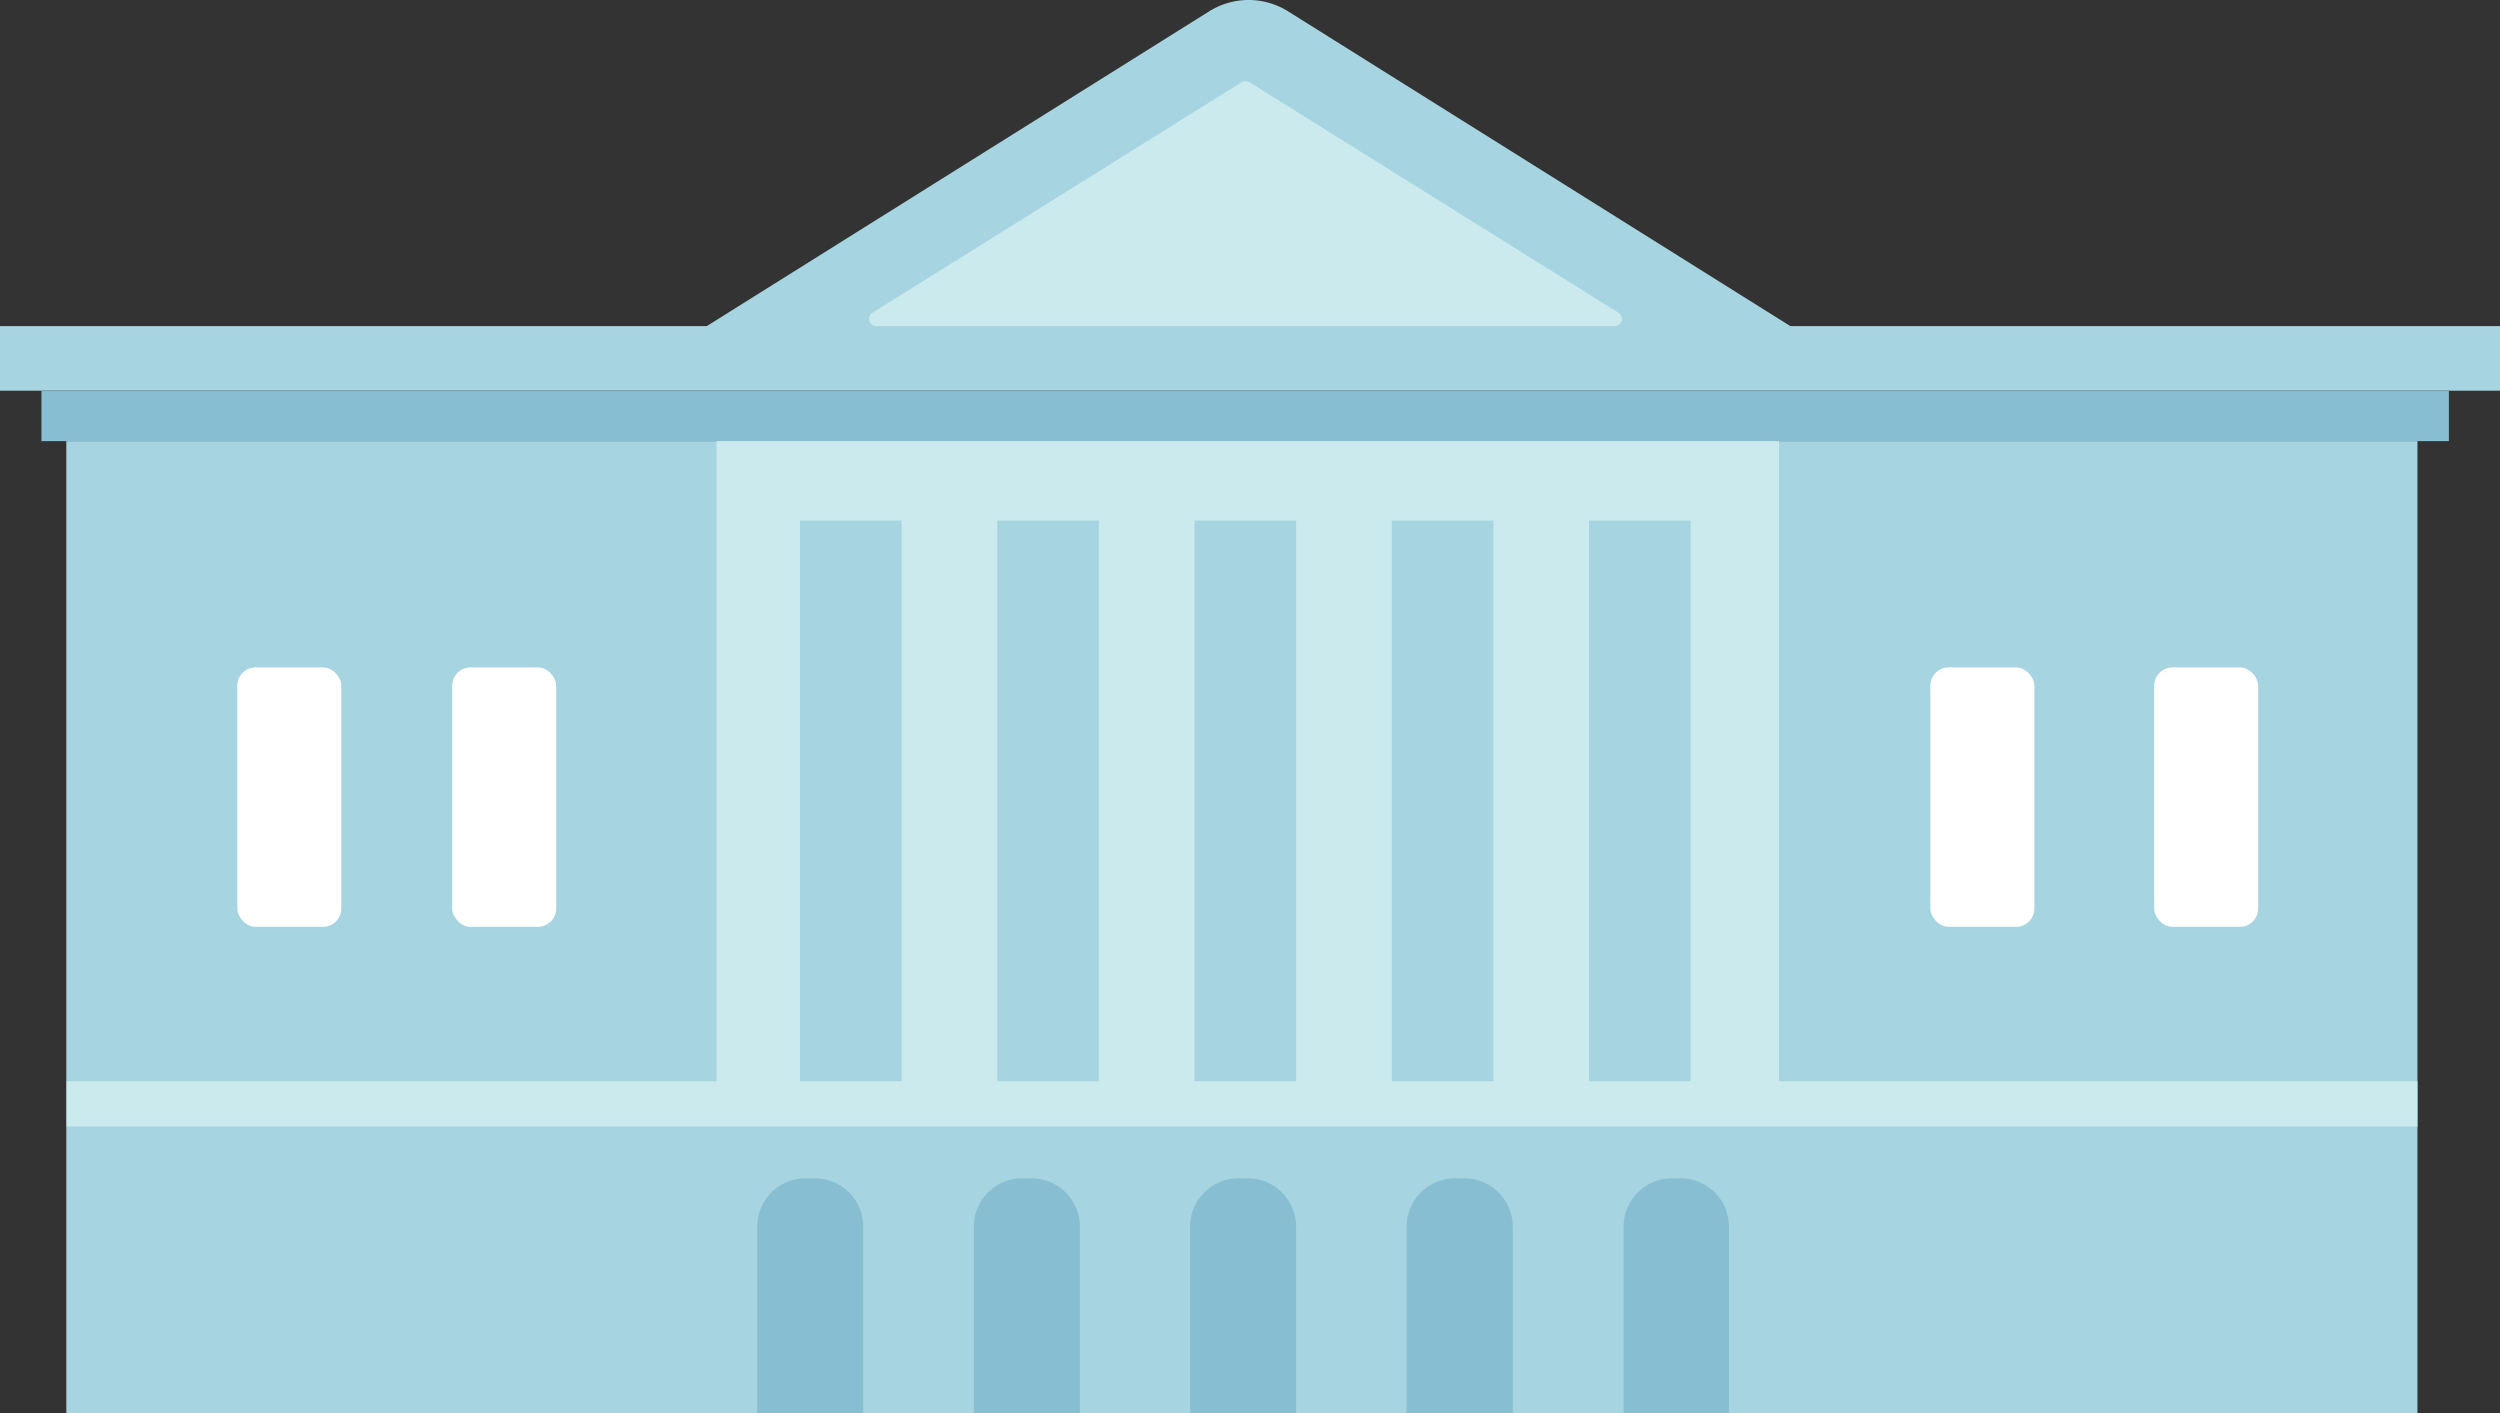 <svg xmlns="http://www.w3.org/2000/svg" viewBox="0 0 72.37 40.91"><rect x="0" y="0" width="72.37" height="40.91" fill="#333333" stroke="none"/><defs><style>.cls-1{fill:#a6d4e0;}.cls-2{fill:#88bed1;}.cls-3{fill:#caeaed;}.cls-4{fill:#fff;}</style></defs><title>Recurso 5</title><g id="Capa_2" data-name="Capa 2"><g id="Casas"><rect class="cls-1" x="1.92" y="12.77" width="68.06" height="28.14"/><rect class="cls-2" x="1.2" y="11.32" width="69.69" height="1.45"/><rect class="cls-1" y="9.44" width="72.37" height="1.87"/><polygon class="cls-3" points="51.5 31.3 51.5 12.77 20.74 12.77 20.74 31.3 1.93 31.3 1.93 32.61 69.98 32.61 69.98 31.3 51.5 31.3"/><rect class="cls-1" x="23.16" y="15.07" width="2.94" height="16.23"/><rect class="cls-1" x="28.87" y="15.07" width="2.94" height="16.23"/><rect class="cls-1" x="34.58" y="15.07" width="2.94" height="16.23"/><rect class="cls-1" x="40.29" y="15.07" width="2.94" height="16.23"/><rect class="cls-1" x="46" y="15.07" width="2.94" height="16.23"/><rect class="cls-4" x="55.88" y="19.32" width="3.01" height="7.51" rx="0.53"/><rect class="cls-4" x="62.36" y="19.32" width="3.01" height="7.51" rx="0.53"/><rect class="cls-4" x="13.09" y="19.32" width="3.01" height="7.51" rx="0.53"/><rect class="cls-4" x="6.87" y="19.32" width="3.01" height="7.51" rx="0.53"/><path class="cls-2" d="M23.32,34.11h.27a1.4,1.4,0,0,1,1.4,1.4v5.4a0,0,0,0,1,0,0H21.92a0,0,0,0,1,0,0v-5.4A1.4,1.4,0,0,1,23.32,34.11Z"/><path class="cls-2" d="M29.59,34.11h.27a1.4,1.4,0,0,1,1.4,1.4v5.4a0,0,0,0,1,0,0H28.19a0,0,0,0,1,0,0v-5.4A1.4,1.4,0,0,1,29.59,34.11Z"/><path class="cls-2" d="M35.85,34.11h.27a1.4,1.4,0,0,1,1.4,1.4v5.4a0,0,0,0,1,0,0H34.45a0,0,0,0,1,0,0v-5.4A1.4,1.4,0,0,1,35.85,34.11Z"/><path class="cls-2" d="M42.12,34.11h.27a1.4,1.4,0,0,1,1.4,1.4v5.4a0,0,0,0,1,0,0H40.72a0,0,0,0,1,0,0v-5.4A1.4,1.4,0,0,1,42.12,34.11Z"/><path class="cls-2" d="M48.38,34.11h.27a1.4,1.4,0,0,1,1.4,1.4v5.4a0,0,0,0,1,0,0H47a0,0,0,0,1,0,0v-5.4a1.4,1.4,0,0,1,1.4-1.4Z"/><path class="cls-1" d="M20.46,9.44,35,.33a2.15,2.15,0,0,1,2.29,0l14.52,9.1a.88.88,0,0,1-.47,1.63H20.93A.88.88,0,0,1,20.46,9.44Z"/><path class="cls-3" d="M46.85,9.05,36.17,2.38a.24.24,0,0,0-.23,0L25.26,9.05a.21.21,0,0,0,.11.39H46.74A.21.21,0,0,0,46.85,9.05Z"/></g></g></svg>